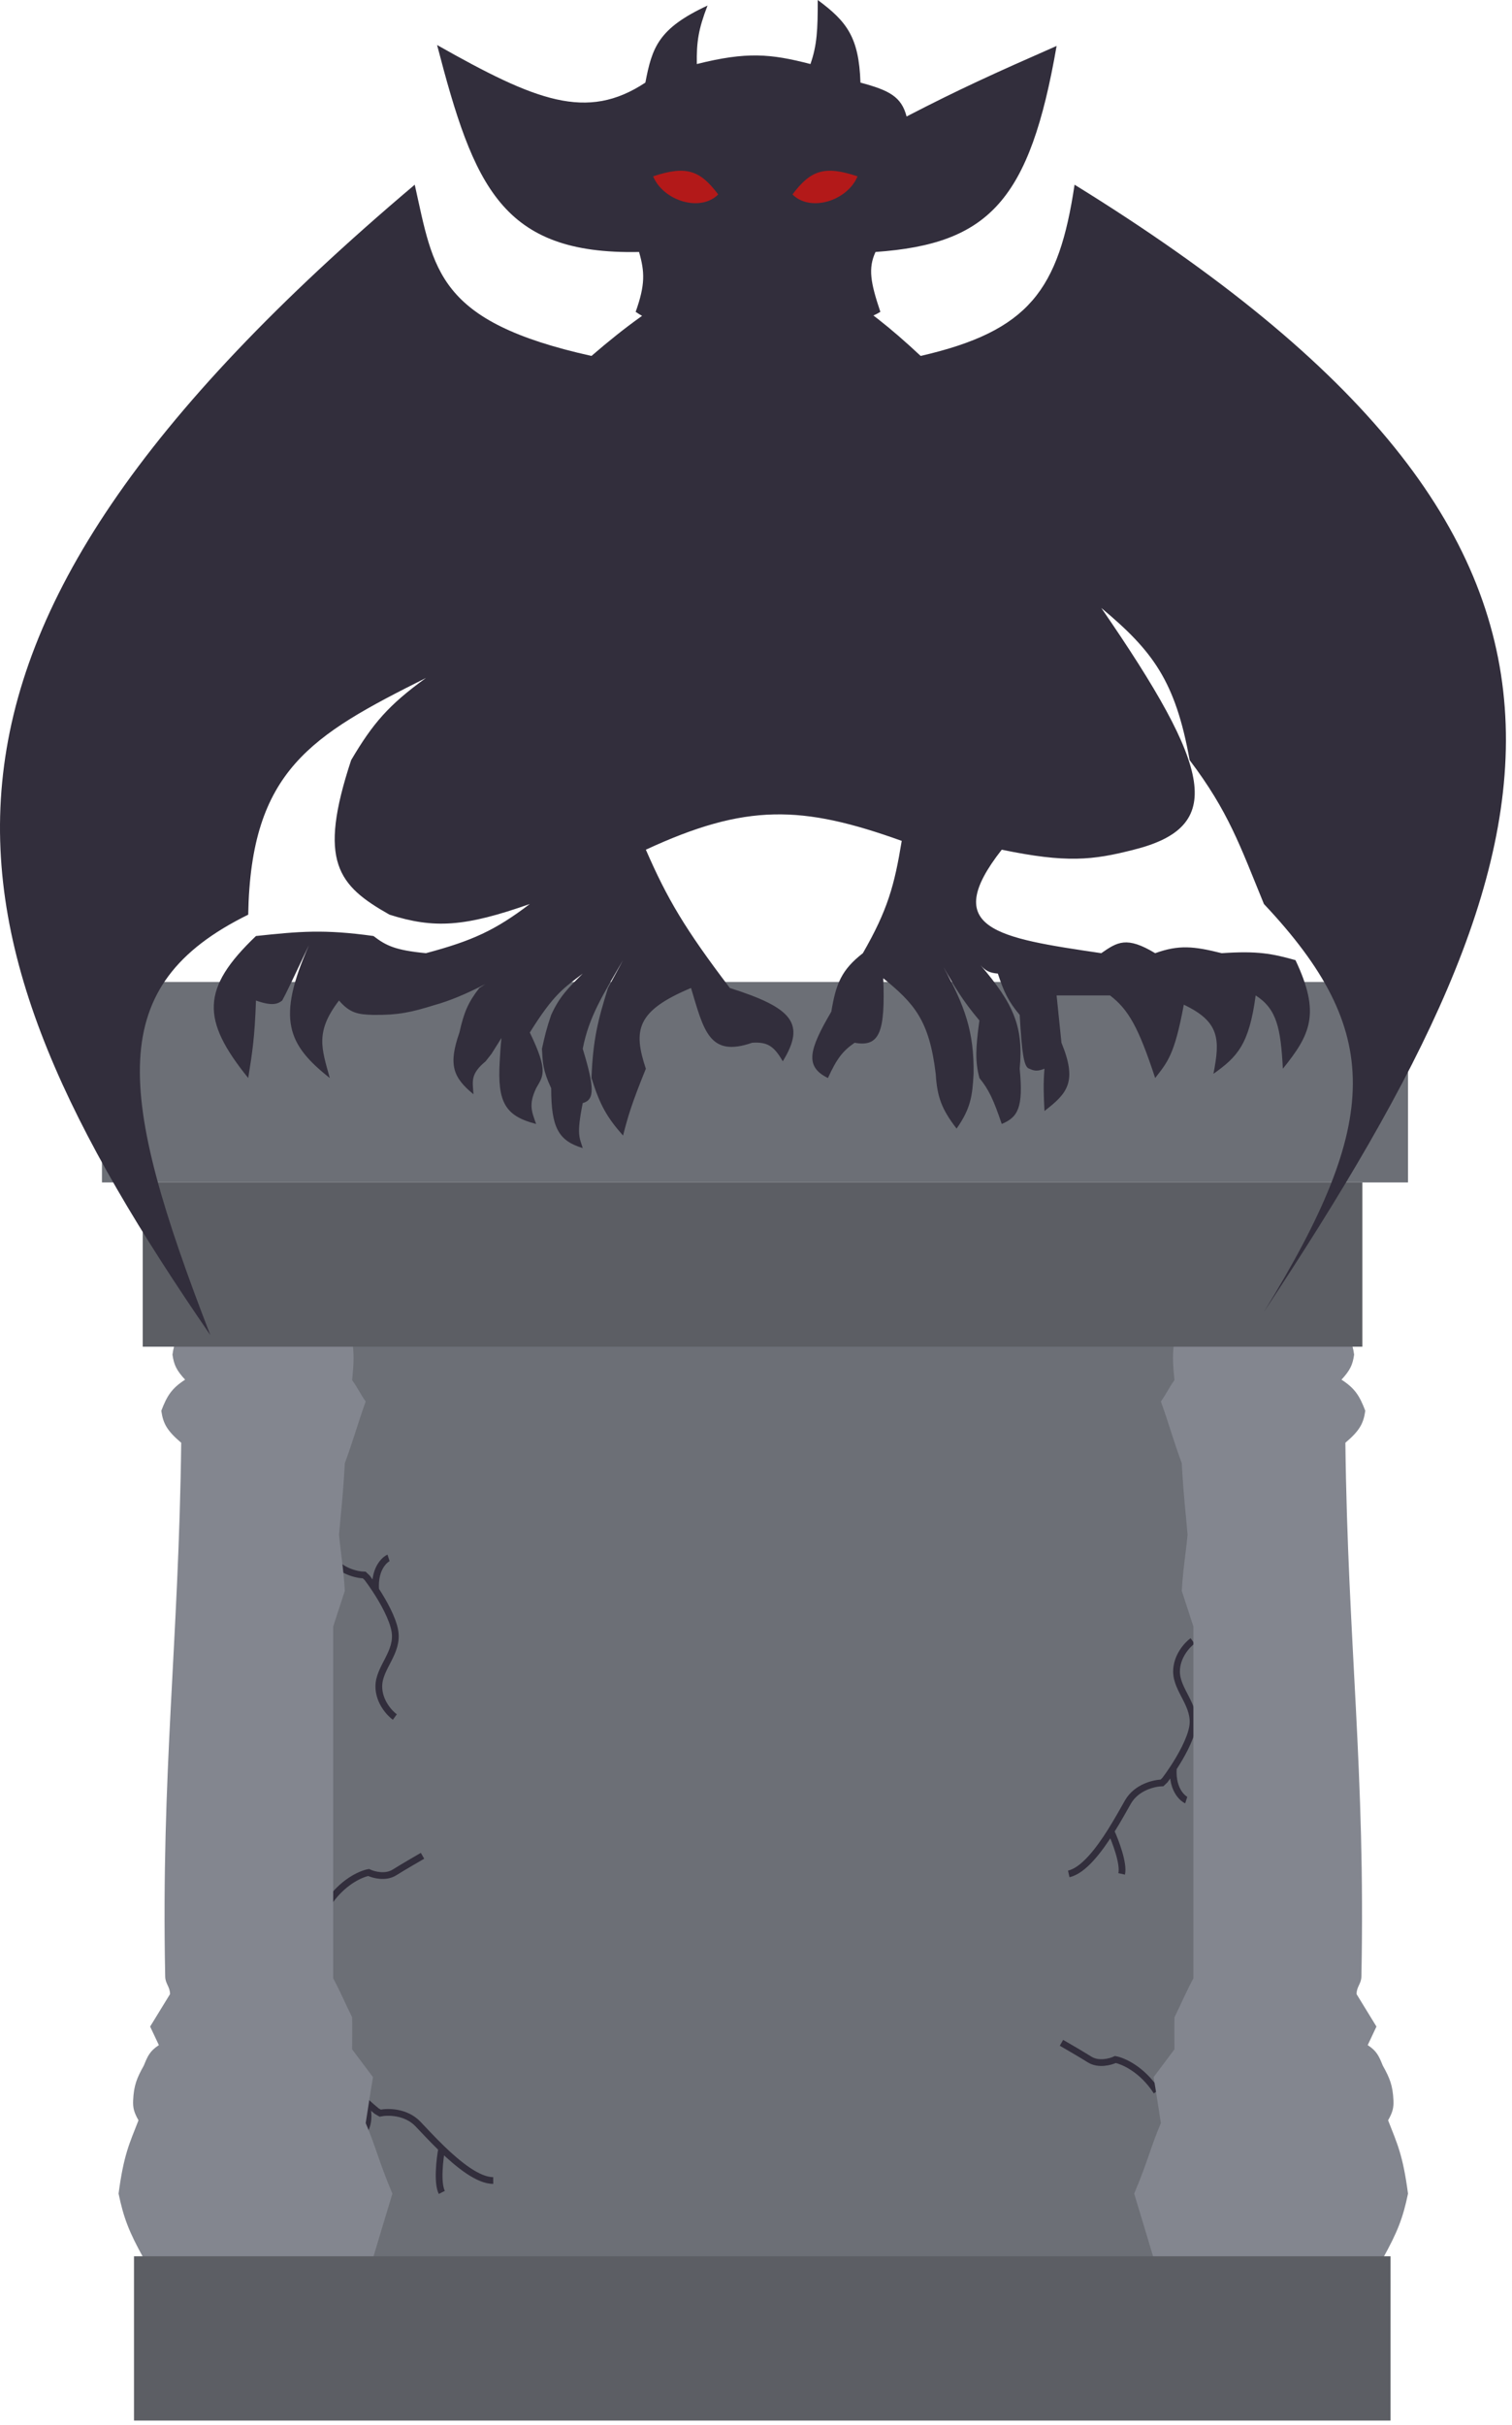 <svg width="224" height="359" viewBox="0 0 224 359" fill="none" xmlns="http://www.w3.org/2000/svg">
<path d="M174.469 334.298C172.504 333.985 91.748 334.175 51.122 334.31L56.48 324.766L49.112 314.329L51.122 307.531L45.361 303.411V298.673L40.136 292.905V285.558V240.789L43.351 235.57L41.744 227.193L43.351 216.687L49.112 207.555L45.361 204.396C45.908 201.874 45.826 200.556 45.361 198.285H187.768V203.229L182.945 209.477L190.18 214.627L187.768 238.248V254.178V265.233L185.089 275.464L187.768 293.18L182.945 296.133L176.113 314.329L169.147 324.766C170.827 327.888 174.088 333.874 174.469 334.298C174.493 334.302 174.506 334.306 174.506 334.31C174.506 334.33 174.493 334.325 174.469 334.298Z" fill="#6C6F76"/>
<path d="M176.674 242.944C175.883 243.516 174.3 245.225 174.3 247.478C174.3 250.295 177.249 252.494 176.674 255.723C176.346 257.563 175.001 259.978 173.829 261.769M158.332 277.434C160.502 276.959 162.787 273.959 164.577 271.113M164.577 271.113C165.634 269.432 166.52 267.805 167.107 266.785C168.373 264.586 170.992 263.99 172.142 263.968L172.574 263.555C172.912 263.114 173.356 262.492 173.829 261.769M164.577 271.113C165.253 272.579 166.518 275.895 166.172 277.434M173.829 261.769C173.581 265.342 175.595 266.464 175.739 266.51" stroke="#322E3C"/>
<path d="M58.495 254.211C57.704 253.639 56.121 251.93 56.121 249.677C56.121 246.86 59.071 244.661 58.495 241.432C58.167 239.592 56.822 237.177 55.651 235.386M40.153 219.721C42.324 220.196 44.608 223.196 46.398 226.042M46.398 226.042C47.456 227.723 48.341 229.35 48.929 230.37C50.195 232.569 52.813 233.164 53.964 233.187L54.395 233.599C54.733 234.041 55.178 234.663 55.651 235.386M46.398 226.042C47.074 224.576 48.339 221.26 47.994 219.721M55.651 235.386C55.402 231.813 57.416 230.691 57.56 230.645" stroke="#322E3C"/>
<path d="M46.725 293.447C47.636 293.825 49.596 295.128 50.153 297.318C50.849 300.055 48.526 302.857 49.884 305.865C50.657 307.579 52.561 309.622 54.142 311.099M73.073 322.827C70.846 322.854 67.885 320.454 65.442 318.092M65.442 318.092C63.999 316.697 62.737 315.316 61.913 314.457C60.14 312.606 57.449 312.618 56.325 312.855L55.803 312.552C55.366 312.199 54.78 311.695 54.142 311.099M65.442 318.092C65.148 319.669 64.738 323.177 65.454 324.594M54.142 311.099C55.266 314.514 53.587 316.059 53.458 316.136" stroke="#322E3C"/>
<path d="M48.497 281.969C50.626 278.671 53.46 277.434 54.611 277.228C55.33 277.571 57.099 278.052 58.423 277.228C59.746 276.403 61.755 275.235 62.595 274.754" stroke="#322E3C"/>
<path d="M171.352 309.657C169.222 306.359 166.388 305.122 165.238 304.916C164.518 305.26 162.749 305.741 161.425 304.916C160.102 304.092 158.093 302.924 157.254 302.443" stroke="#322E3C"/>
<path d="M55.258 334.322L21.308 334.391C19.105 330.438 18.308 328.335 17.567 324.772C18.332 319.003 19.168 317.378 20.517 313.917C19.835 312.709 19.678 312.066 19.725 310.962C19.825 308.751 20.273 307.661 21.308 305.809C21.868 304.425 22.193 303.655 23.538 302.786L22.243 300.038L25.192 295.229C25.169 294.089 24.492 293.723 24.473 292.618C23.854 262.241 26.485 243.347 26.846 213.606C24.735 211.806 24.166 210.765 23.897 208.866C24.758 206.609 25.458 205.538 27.422 204.262C26.157 202.889 25.761 202.073 25.552 200.552C25.806 198.722 26.263 197.895 27.422 196.636L52.165 198.216C52.462 200.604 52.445 201.522 52.165 204.331C53.102 205.629 53.326 206.315 54.179 207.491C52.95 210.915 52.321 213.289 51.086 216.629C50.779 221.981 50.533 223.614 50.223 227.21C50.498 230.091 50.857 231.937 51.086 235.523C50.377 237.732 50.036 238.718 49.36 240.814V292.893C50.473 294.966 51.144 296.603 52.165 298.664C52.198 300.529 52.176 301.336 52.165 303.405L55.258 307.527C54.807 310.182 54.641 311.408 54.179 314.329C55.626 317.689 56.175 320.172 58.135 324.772C56.908 328.862 56.279 330.873 55.258 334.322Z" fill="#83868F"/>
<path d="M170.903 334.322L204.853 334.391C207.056 330.438 207.854 328.335 208.594 324.772C207.829 319.003 206.993 317.378 205.645 313.917C206.326 312.709 206.483 312.066 206.436 310.962C206.336 308.751 205.888 307.661 204.853 305.809C204.293 304.425 203.969 303.655 202.624 302.786L203.918 300.038L200.969 295.229C200.992 294.089 201.669 293.723 201.689 292.618C202.307 262.241 199.676 243.347 199.315 213.606C201.427 211.806 201.995 210.765 202.264 208.866C201.404 206.609 200.703 205.538 198.74 204.262C200.004 202.889 200.401 202.073 200.61 200.552C200.355 198.722 199.898 197.895 198.74 196.636L173.996 198.216C173.699 200.604 173.716 201.522 173.996 204.331C173.059 205.629 172.835 206.315 171.982 207.491C173.211 210.915 173.84 213.289 175.075 216.629C175.382 221.981 175.628 223.614 175.938 227.21C175.663 230.091 175.304 231.937 175.075 235.523C175.784 237.732 176.125 238.718 176.801 240.814V292.893C175.688 294.966 175.017 296.603 173.996 298.664C173.963 300.529 173.985 301.336 173.996 303.405L170.903 307.527C171.354 310.182 171.521 311.408 171.982 314.329C170.535 317.689 169.986 320.172 168.026 324.772C169.254 328.862 169.882 330.873 170.903 334.322Z" fill="#83868F"/>
<rect x="21.147" y="175.062" width="180.685" height="24.322" fill="#5C5E64"/>
<rect x="19.852" y="334.047" width="186.152" height="24.322" fill="#5C5E64"/>
<rect x="15.105" y="145.381" width="193.488" height="29.681" fill="#6C6F76"/>
<path d="M101.722 92.334C99.928 86.181 129.992 83.951 128.048 90.685C126.105 97.418 103.516 98.487 101.722 92.334Z" fill="#322E3C" stroke="black"/>
<path d="M92.302 168.123C89.888 165.393 88.86 163.548 87.626 159.604C87.852 153.925 88.556 151.115 90.072 146.275L92.302 142.152C89.224 147.48 87.253 150.534 86.332 155.275C88.079 161.012 88.122 162.838 86.332 163.314C85.375 168.066 85.868 168.417 86.332 169.978C82.691 168.876 81.664 166.901 81.656 161.115C80.399 158.424 80.403 157.318 80.29 155.275C80.708 153.373 80.957 152.299 81.656 150.26C82.855 147.623 84.084 146.365 86.332 144.145C83.561 146.27 82.094 147.088 78.491 152.87C81.321 158.708 80.417 159.336 79.426 161.115C78.295 163.524 78.761 164.541 79.426 166.405C74.826 165.229 73.668 163.175 74.032 157.13C74.102 155.813 74.174 154.709 74.29 153.677L72.809 156.031L71.946 157.13C69.631 159.042 70.025 160.107 70.147 162.008C67.078 159.503 66.407 157.603 68.062 152.87C68.732 149.888 69.342 148.415 71.011 146.275C71.315 146.078 71.612 145.887 71.904 145.7C69.061 147.149 66.616 148.19 64.321 148.817C60.899 149.886 58.946 150.299 55.33 150.26C53.099 150.192 51.881 150.05 50.223 148.13C46.654 152.779 47.652 155.219 48.857 159.604C42.594 154.654 40.94 150.879 45.764 139.954C43.44 144.865 42.294 147.274 41.808 148.13C41.182 148.625 40.36 149.006 37.923 148.13C37.73 153.611 37.391 155.737 36.798 159.443L36.773 159.604C29.817 150.991 29.758 146.372 37.923 138.58C44.36 137.895 47.993 137.557 55.33 138.58C57.184 140.001 58.538 140.683 63.099 141.122C69.969 139.287 73.374 137.735 78.491 133.839C68.839 137.24 64.315 137.511 57.704 135.419C50.057 131.095 47.05 127.583 52.022 112.54C55.246 107.074 57.592 104.36 63.099 100.379C46.12 108.874 37.144 114.058 36.773 135.419C15.507 145.887 17.209 161.643 31.162 197.667C-10.038 137.774 -19.975 96.106 61.444 27.345C64.286 40.031 64.666 47.602 87.626 52.697C108.159 34.962 118.735 36.188 136.394 52.697C152.456 49.008 156.86 42.947 159.195 27.345C245.722 80.764 233.267 124.726 187.248 194.231C204.677 165.926 204.948 152.643 187.248 133.839C183.692 125.165 182.004 120.155 176.242 112.54C174.129 100.765 170.741 96.347 163.151 90.005C179.704 114.02 181.548 122.397 167.971 125.8C161.855 127.367 157.979 127.785 148.406 125.8C139.19 137.551 147.752 138.851 163.151 141.122C165.546 139.459 166.909 138.573 171.136 141.122C174.632 139.859 176.851 140.082 180.99 141.122C186.268 140.762 188.42 141.171 191.923 142.152C195.675 150.064 194.132 153.171 190.053 158.229C189.735 152.185 189.149 149.381 186.025 147.374C185.05 154.686 183.283 156.478 179.767 158.985C180.771 153.877 180.71 151.267 175.379 148.748C173.988 156.259 172.947 157.252 171.136 159.604C168.673 152.119 167.198 149.483 164.446 147.374H156.534L157.253 154.382C159.618 160.122 158.173 161.854 154.736 164.482C154.613 161.954 154.548 160.539 154.736 158.229C153.726 158.618 153.255 158.578 152.506 158.229C151.693 158.043 151.395 156.063 151.067 150.26C149.356 148.221 148.715 146.827 147.831 144.145C146.591 144.031 146.003 143.732 145.264 142.897C150.134 148.596 151.653 151.967 151.067 158.229C151.625 163.967 150.82 165.404 148.406 166.405C147.161 162.711 146.435 161.245 145.097 159.604C144.462 157.181 144.522 155.234 145.097 151.084C142.596 148.118 141.372 146.025 139.761 143.151C142.94 148.94 144.321 152.737 144.234 158.985C144.053 162.272 143.817 164.095 141.717 167.092C139.476 164.178 138.843 162.394 138.624 158.985C137.672 151.021 135.424 148.561 130.855 144.832C131.147 152.659 130.379 155.085 126.612 154.382C124.809 155.622 123.953 156.783 122.656 159.604C119.228 157.922 119.793 155.501 123.159 149.779C123.845 145.627 124.664 143.593 127.834 141.122C131.513 134.725 132.512 131.067 133.589 124.495C118.795 119.181 110.496 118.932 95.682 125.8C98.846 133.068 101.462 137.503 108.126 146.275C117.435 149.221 119.387 151.548 115.966 157.13C114.685 154.906 113.725 154.228 111.435 154.382C105.054 156.599 104.266 152.557 102.372 146.275C94.284 149.659 93.773 152.501 95.682 158.229C93.524 163.546 93.047 165.257 92.302 168.123Z" fill="#322E3C"/>
<path d="M94.675 37.307C74.314 37.724 70.189 27.551 64.753 6.664C79.402 14.949 86.923 17.969 95.61 12.23C96.608 7.026 97.519 4.211 104.817 0.824C103.461 4.339 103.181 6.222 103.235 9.481C110.602 7.633 114.153 7.948 120.066 9.481C121.042 6.692 121.153 4.408 121.145 0C125.467 3.193 127.254 5.526 127.475 12.23C131.727 13.37 133.546 14.301 134.308 17.245C142.19 13.175 147.168 10.918 156.534 6.802C152.557 29.712 146.518 36.119 129.705 37.307C128.595 39.711 128.955 41.806 130.424 46.17C128.982 47.05 127.825 47.315 125.389 47.544C120.995 52.856 118.061 54.078 112.37 54.552C106.361 53.847 103.369 52.012 98.344 47.544C96.589 47.522 95.683 47.203 94.172 46.17C95.608 42.13 95.524 40.28 94.675 37.307Z" fill="#322E3C"/>
<path d="M96.761 26.108C101.679 24.461 103.715 25.219 106.4 28.788C103.768 31.442 98.278 29.753 96.761 26.108Z" fill="#B31919"/>
<path d="M127.043 26.108C122.125 24.461 120.089 25.219 117.405 28.788C120.036 31.442 125.526 29.753 127.043 26.108Z" fill="#B31919"/>
</svg>
